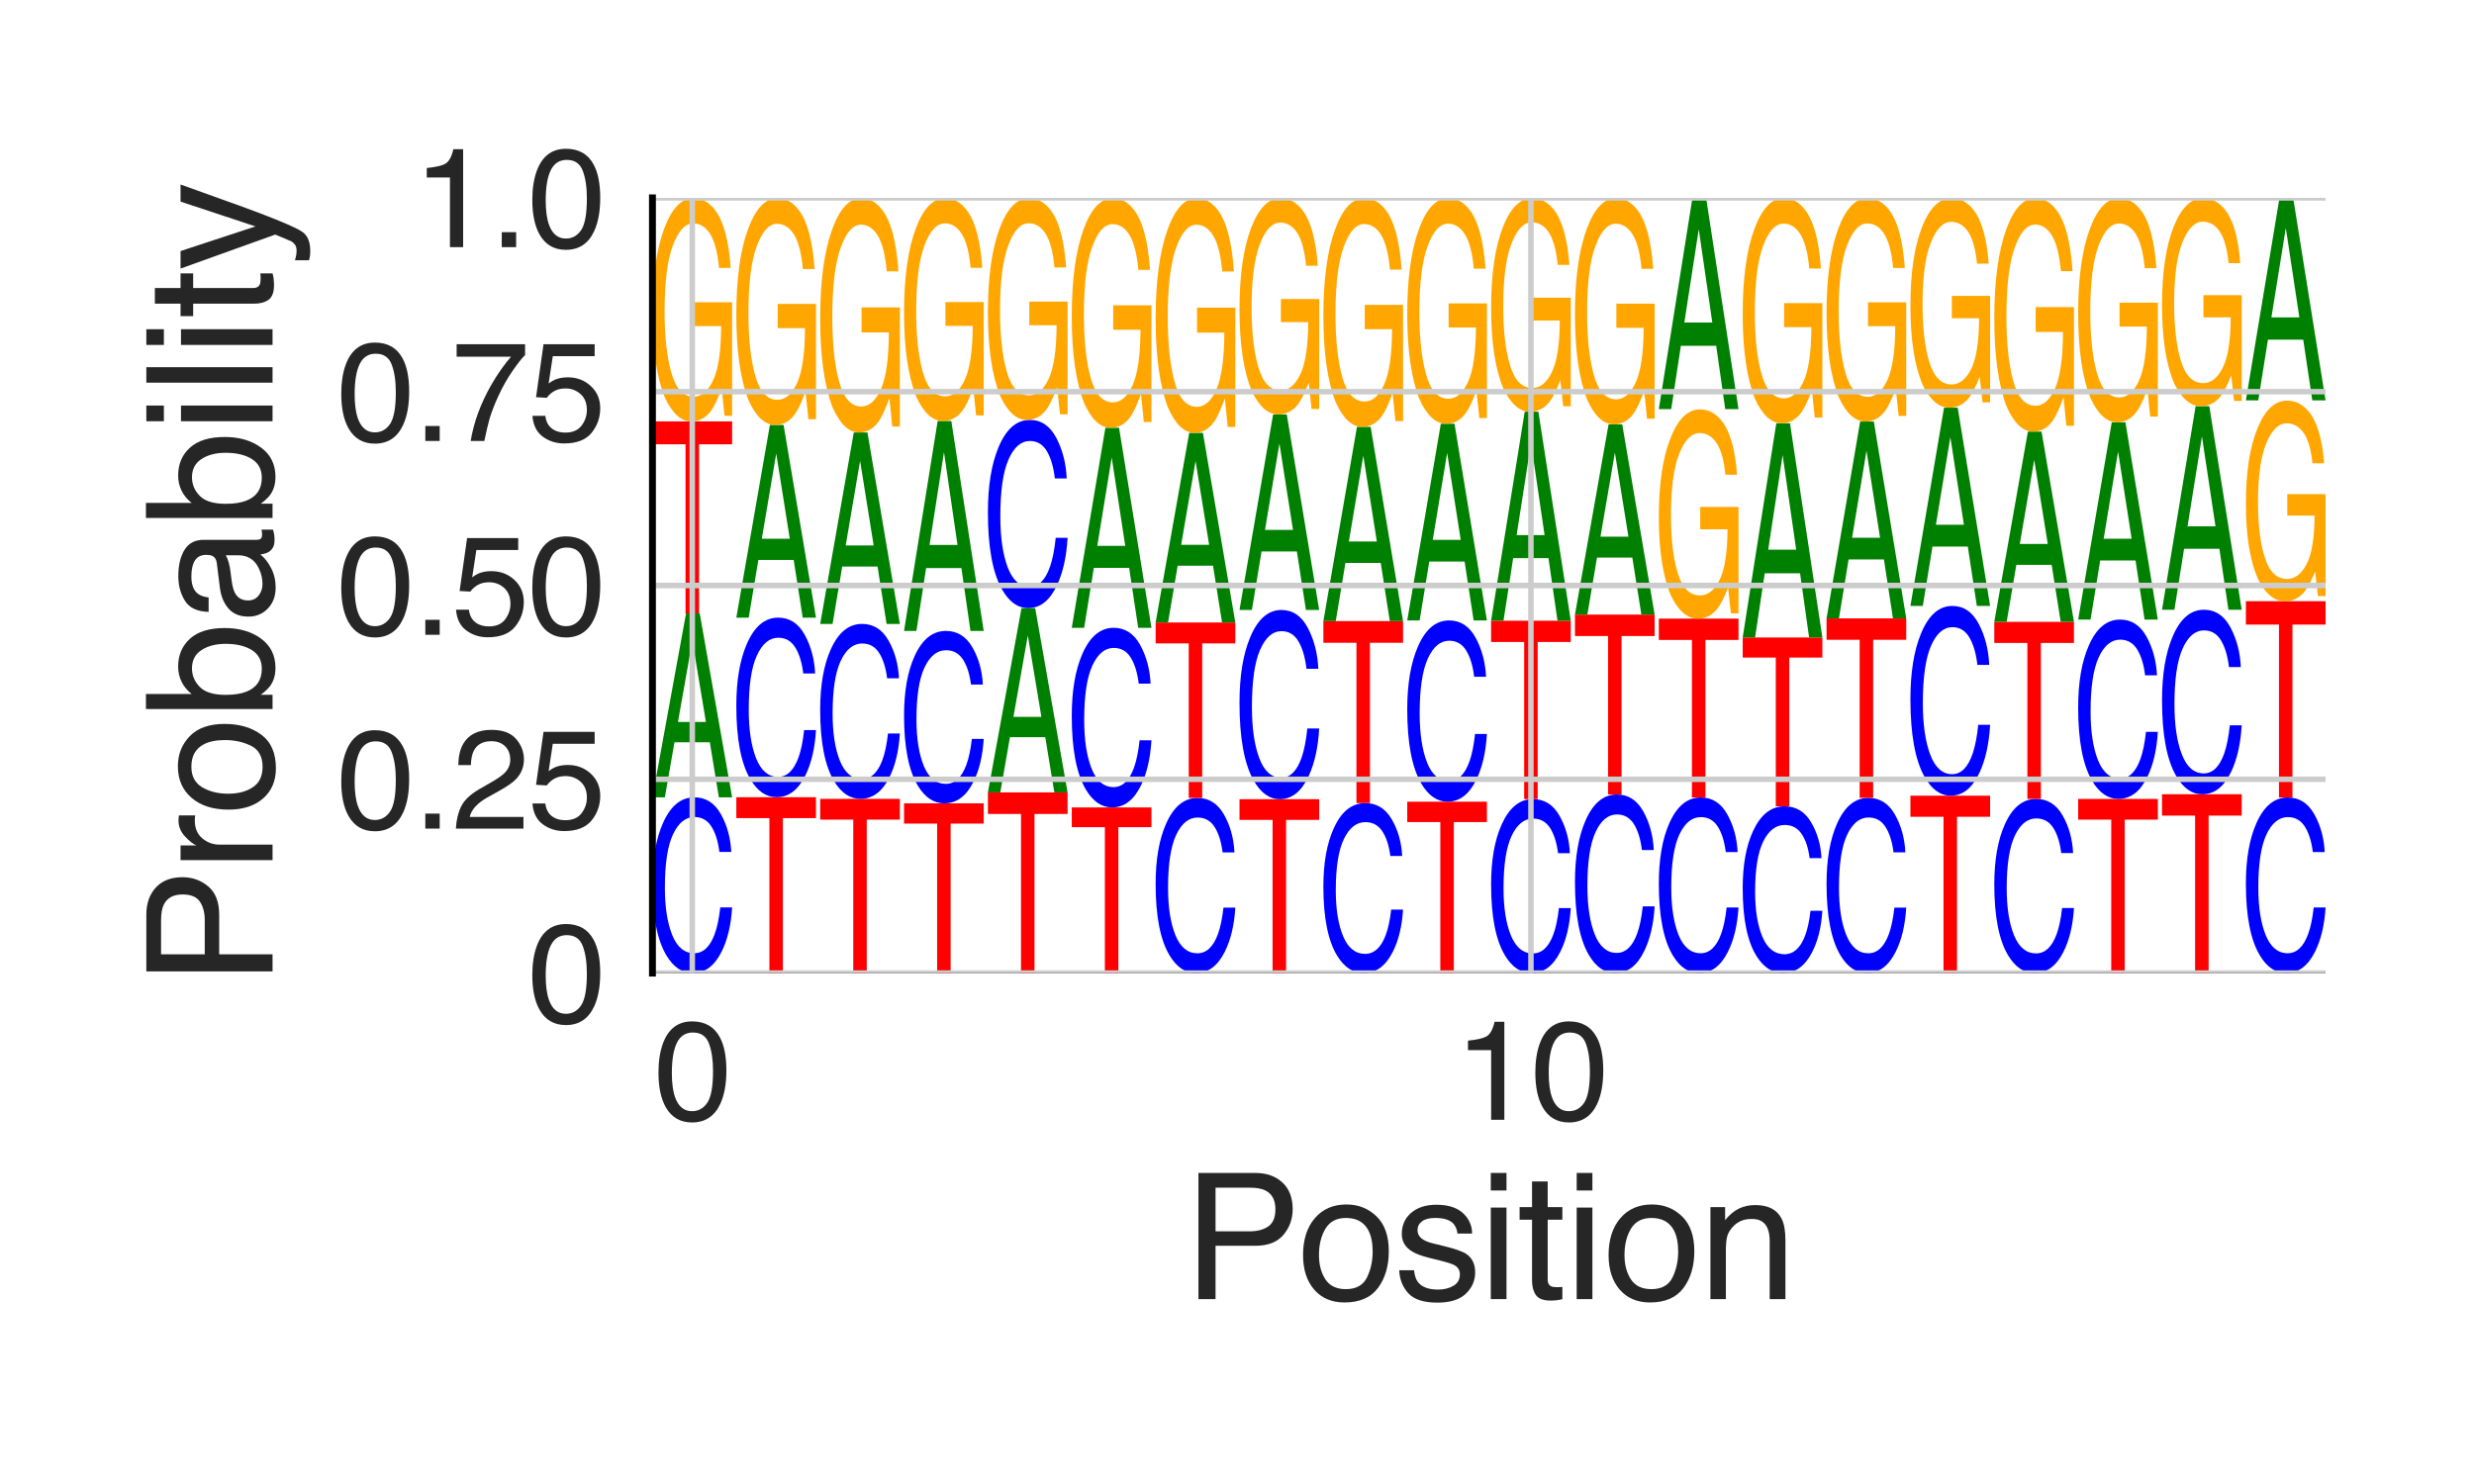 <?xml version="1.0" encoding="utf-8" standalone="no"?>
<!DOCTYPE svg PUBLIC "-//W3C//DTD SVG 1.1//EN"
  "http://www.w3.org/Graphics/SVG/1.1/DTD/svg11.dtd">
<svg height="216pt" version="1.1" viewBox="0 0 360 216" width="360pt" xmlns="http://www.w3.org/2000/svg" xmlns:xlink="http://www.w3.org/1999/xlink">
 <defs>
  <style type="text/css">*{stroke-linecap:butt;stroke-linejoin:round;}</style>
 </defs>
 <g id="figure_1">
  <g id="patch_1">
   <path d="M 0 216 
L 360 216 
L 360 0 
L 0 0 
z
" style="fill:#ffffff;"/>
  </g>
  <g id="axes_1">
   <g id="patch_2">
    <path d="M 94.94 141.64 
L 338.4 141.64 
L 338.4 28.8 
L 94.94 28.8 
z
" style="fill:#ffffff;"/>
   </g>
   <g id="line2d_1">
    <path clip-path="url(#pf66a235958)" d="M 94.94 141.64 
L 338.4 141.64 
" style="fill:none;stroke:#000000;stroke-linecap:round;stroke-width:0.5;"/>
   </g>
   <g id="patch_3">
    <path clip-path="url(#pf66a235958)" d="M 101.036 116.053 
Q 103.518 116.053 104.888 118.487 
Q 106.257 120.916 106.408 124.007 
L 104.683 124.007 
Q 104.389 121.662 103.513 120.292 
Q 102.636 118.916 101.053 118.916 
Q 99.122 118.916 97.935 121.44 
Q 96.748 123.959 96.748 129.167 
Q 96.748 133.437 97.818 136.094 
Q 98.892 138.745 101.019 138.745 
Q 102.974 138.745 103.999 135.951 
Q 104.54 134.48 104.808 132.077 
L 106.533 132.077 
Q 106.303 135.914 105.004 138.512 
Q 103.447 141.64 100.805 141.64 
Q 98.527 141.64 96.979 139.073 
Q 94.94 135.686 94.94 128.606 
Q 94.94 123.234 96.472 119.794 
Q 98.126 116.053 101.036 116.053 
z
M 100.68 116.053 
L 100.68 116.053 
z
" style="fill:#0000ff;"/>
   </g>
   <g id="patch_4">
    <path clip-path="url(#pf66a235958)" d="M 102.722 105.083 
L 100.749 93.257 
L 98.653 105.083 
L 102.722 105.083 
z
M 99.83 89.28 
L 101.819 89.28 
L 106.533 116.053 
L 104.603 116.053 
L 103.288 108.034 
L 98.149 108.034 
L 96.743 116.053 
L 94.94 116.053 
L 99.83 89.28 
z
M 100.741 89.28 
L 100.741 89.28 
z
" style="fill:#008000;"/>
   </g>
   <g id="patch_5">
    <path clip-path="url(#pf66a235958)" d="M 106.533 61.337 
L 106.533 64.667 
L 101.719 64.667 
L 101.719 89.28 
L 99.755 89.28 
L 99.755 64.667 
L 94.94 64.667 
L 94.94 61.337 
L 106.533 61.337 
z
" style="fill:#ff0000;"/>
   </g>
   <g id="patch_6">
    <path clip-path="url(#pf66a235958)" d="M 100.919 28.847 
Q 102.708 28.847 104.012 30.528 
Q 105.903 32.943 106.326 38.996 
L 104.626 38.996 
Q 104.314 35.613 103.338 34.066 
Q 102.362 32.519 100.875 32.519 
Q 99.114 32.519 97.909 35.741 
Q 96.704 38.955 96.704 45.324 
Q 96.704 50.826 97.696 54.282 
Q 98.691 57.739 100.936 57.739 
Q 102.655 57.739 103.783 55.318 
Q 104.911 52.89 104.936 47.463 
L 100.963 47.463 
L 100.963 43.999 
L 106.533 43.999 
L 106.533 60.517 
L 105.428 60.517 
L 105.013 56.542 
Q 104.142 58.876 103.468 59.784 
Q 102.334 61.337 100.59 61.337 
Q 98.337 61.337 96.712 57.786 
Q 94.94 53.327 94.94 45.553 
Q 94.94 37.799 96.668 33.219 
Q 98.31 28.847 100.919 28.847 
z
M 100.634 28.8 
L 100.634 28.8 
z
" style="fill:#ffa600;"/>
   </g>
   <g id="patch_7">
    <path clip-path="url(#pf66a235958)" d="M 118.737 116.032 
L 118.737 119.083 
L 113.922 119.083 
L 113.922 141.64 
L 111.958 141.64 
L 111.958 119.083 
L 107.144 119.083 
L 107.144 116.032 
L 118.737 116.032 
z
" style="fill:#ff0000;"/>
   </g>
   <g id="patch_8">
    <path clip-path="url(#pf66a235958)" d="M 113.239 89.9 
Q 115.722 89.9 117.091 92.387 
Q 118.461 94.867 118.612 98.024 
L 116.886 98.024 
Q 116.593 95.629 115.716 94.23 
Q 114.839 92.824 113.256 92.824 
Q 111.326 92.824 110.139 95.402 
Q 108.951 97.975 108.951 103.293 
Q 108.951 107.655 110.022 110.368 
Q 111.095 113.076 113.222 113.076 
Q 115.178 113.076 116.203 110.222 
Q 116.744 108.72 117.012 106.266 
L 118.737 106.266 
Q 118.506 110.184 117.208 112.838 
Q 115.651 116.032 113.009 116.032 
Q 110.731 116.032 109.182 113.411 
Q 107.144 109.952 107.144 102.72 
Q 107.144 97.235 108.675 93.722 
Q 110.329 89.9 113.239 89.9 
z
M 112.883 89.9 
L 112.883 89.9 
z
" style="fill:#0000ff;"/>
   </g>
   <g id="patch_9">
    <path clip-path="url(#pf66a235958)" d="M 114.925 78.408 
L 112.953 66.018 
L 110.856 78.408 
L 114.925 78.408 
z
M 112.033 61.851 
L 114.023 61.851 
L 118.737 89.9 
L 116.807 89.9 
L 115.491 81.5 
L 110.352 81.5 
L 108.946 89.9 
L 107.144 89.9 
L 112.033 61.851 
z
M 112.944 61.851 
L 112.944 61.851 
z
" style="fill:#008000;"/>
   </g>
   <g id="patch_10">
    <path clip-path="url(#pf66a235958)" d="M 113.123 28.848 
Q 114.911 28.848 116.216 30.556 
Q 118.107 33.008 118.53 39.157 
L 116.829 39.157 
Q 116.517 35.72 115.541 34.149 
Q 114.566 32.578 113.078 32.578 
Q 111.318 32.578 110.112 35.85 
Q 108.907 39.116 108.907 45.585 
Q 108.907 51.173 109.899 54.685 
Q 110.895 58.196 113.139 58.196 
Q 114.859 58.196 115.986 55.737 
Q 117.114 53.271 117.139 47.758 
L 113.167 47.758 
L 113.167 44.239 
L 118.737 44.239 
L 118.737 61.018 
L 117.631 61.018 
L 117.216 56.98 
Q 116.346 59.351 115.671 60.273 
Q 114.538 61.851 112.794 61.851 
Q 110.541 61.851 108.915 58.244 
Q 107.144 53.715 107.144 45.817 
Q 107.144 37.941 108.871 33.288 
Q 110.513 28.848 113.123 28.848 
z
M 112.838 28.8 
L 112.838 28.8 
z
" style="fill:#ffa600;"/>
   </g>
   <g id="patch_11">
    <path clip-path="url(#pf66a235958)" d="M 130.94 116.275 
L 130.94 119.297 
L 126.126 119.297 
L 126.126 141.64 
L 124.162 141.64 
L 124.162 119.297 
L 119.347 119.297 
L 119.347 116.275 
L 130.94 116.275 
z
" style="fill:#ff0000;"/>
   </g>
   <g id="patch_12">
    <path clip-path="url(#pf66a235958)" d="M 125.443 90.813 
Q 127.925 90.813 129.295 93.235 
Q 130.664 95.653 130.815 98.728 
L 129.09 98.728 
Q 128.796 96.395 127.92 95.031 
Q 127.043 93.662 125.46 93.662 
Q 123.529 93.662 122.342 96.174 
Q 121.155 98.681 121.155 103.862 
Q 121.155 108.112 122.225 110.756 
Q 123.299 113.394 125.426 113.394 
Q 127.381 113.394 128.406 110.614 
Q 128.947 109.15 129.215 106.759 
L 130.94 106.759 
Q 130.71 110.577 129.411 113.162 
Q 127.854 116.275 125.212 116.275 
Q 122.934 116.275 121.386 113.721 
Q 119.347 110.35 119.347 103.304 
Q 119.347 97.959 120.879 94.536 
Q 122.533 90.813 125.443 90.813 
z
M 125.087 90.813 
L 125.087 90.813 
z
" style="fill:#0000ff;"/>
   </g>
   <g id="patch_13">
    <path clip-path="url(#pf66a235958)" d="M 127.129 79.394 
L 125.156 67.083 
L 123.06 79.394 
L 127.129 79.394 
z
M 124.237 62.943 
L 126.226 62.943 
L 130.94 90.813 
L 129.01 90.813 
L 127.695 82.466 
L 122.556 82.466 
L 121.15 90.813 
L 119.347 90.813 
L 124.237 62.943 
z
M 125.148 62.943 
L 125.148 62.943 
z
" style="fill:#008000;"/>
   </g>
   <g id="patch_14">
    <path clip-path="url(#pf66a235958)" d="M 125.326 28.849 
Q 127.115 28.849 128.419 30.614 
Q 130.31 33.147 130.733 39.499 
L 129.033 39.499 
Q 128.721 35.949 127.745 34.326 
Q 126.769 32.703 125.282 32.703 
Q 123.521 32.703 122.316 36.083 
Q 121.111 39.456 121.111 46.14 
Q 121.111 51.912 122.103 55.54 
Q 123.098 59.167 125.343 59.167 
Q 127.062 59.167 128.19 56.627 
Q 129.318 54.079 129.343 48.384 
L 125.37 48.384 
L 125.37 44.749 
L 130.94 44.749 
L 130.94 62.082 
L 129.835 62.082 
L 129.42 57.911 
Q 128.549 60.36 127.875 61.313 
Q 126.741 62.943 124.997 62.943 
Q 122.744 62.943 121.119 59.217 
Q 119.347 54.538 119.347 46.38 
Q 119.347 38.243 121.075 33.437 
Q 122.717 28.849 125.326 28.849 
z
M 125.041 28.8 
L 125.041 28.8 
z
" style="fill:#ffa600;"/>
   </g>
   <g id="patch_15">
    <path clip-path="url(#pf66a235958)" d="M 143.144 116.931 
L 143.144 119.875 
L 138.329 119.875 
L 138.329 141.64 
L 136.365 141.64 
L 136.365 119.875 
L 131.551 119.875 
L 131.551 116.931 
L 143.144 116.931 
z
" style="fill:#ff0000;"/>
   </g>
   <g id="patch_16">
    <path clip-path="url(#pf66a235958)" d="M 137.646 91.834 
Q 140.129 91.834 141.498 94.222 
Q 142.868 96.604 143.019 99.636 
L 141.293 99.636 
Q 141 97.336 140.123 95.992 
Q 139.246 94.642 137.663 94.642 
Q 135.733 94.642 134.546 97.118 
Q 133.358 99.589 133.358 104.697 
Q 133.358 108.885 134.429 111.491 
Q 135.502 114.092 137.629 114.092 
Q 139.585 114.092 140.61 111.351 
Q 141.151 109.908 141.419 107.551 
L 143.144 107.551 
Q 142.913 111.315 141.615 113.863 
Q 140.058 116.931 137.416 116.931 
Q 135.138 116.931 133.589 114.414 
Q 131.551 111.091 131.551 104.146 
Q 131.551 98.878 133.082 95.504 
Q 134.736 91.834 137.646 91.834 
z
M 137.29 91.834 
L 137.29 91.834 
z
" style="fill:#0000ff;"/>
   </g>
   <g id="patch_17">
    <path clip-path="url(#pf66a235958)" d="M 139.332 79.315 
L 137.36 65.817 
L 135.263 79.315 
L 139.332 79.315 
z
M 136.44 61.278 
L 138.43 61.278 
L 143.144 91.834 
L 141.214 91.834 
L 139.898 82.682 
L 134.759 82.682 
L 133.353 91.834 
L 131.551 91.834 
L 136.44 61.278 
z
M 137.351 61.278 
L 137.351 61.278 
z
" style="fill:#008000;"/>
   </g>
   <g id="patch_18">
    <path clip-path="url(#pf66a235958)" d="M 137.53 28.847 
Q 139.318 28.847 140.623 30.525 
Q 142.514 32.935 142.937 38.977 
L 141.237 38.977 
Q 140.924 35.6 139.948 34.056 
Q 138.973 32.512 137.485 32.512 
Q 135.725 32.512 134.519 35.728 
Q 133.314 38.937 133.314 45.294 
Q 133.314 50.785 134.306 54.236 
Q 135.302 57.686 137.546 57.686 
Q 139.266 57.686 140.393 55.27 
Q 141.521 52.846 141.546 47.429 
L 137.574 47.429 
L 137.574 43.972 
L 143.144 43.972 
L 143.144 60.459 
L 142.038 60.459 
L 141.624 56.491 
Q 140.753 58.821 140.078 59.727 
Q 138.945 61.278 137.201 61.278 
Q 134.948 61.278 133.322 57.733 
Q 131.551 53.283 131.551 45.522 
Q 131.551 37.782 133.278 33.21 
Q 134.92 28.847 137.53 28.847 
z
M 137.245 28.8 
L 137.245 28.8 
z
" style="fill:#ffa600;"/>
   </g>
   <g id="patch_19">
    <path clip-path="url(#pf66a235958)" d="M 155.347 115.338 
L 155.347 118.472 
L 150.533 118.472 
L 150.533 141.64 
L 148.569 141.64 
L 148.569 118.472 
L 143.754 118.472 
L 143.754 115.338 
L 155.347 115.338 
z
" style="fill:#ff0000;"/>
   </g>
   <g id="patch_20">
    <path clip-path="url(#pf66a235958)" d="M 151.536 104.346 
L 149.563 92.495 
L 147.467 104.346 
L 151.536 104.346 
z
M 148.644 88.51 
L 150.633 88.51 
L 155.347 115.338 
L 153.418 115.338 
L 152.102 107.303 
L 146.963 107.303 
L 145.557 115.338 
L 143.754 115.338 
L 148.644 88.51 
z
M 149.555 88.51 
L 149.555 88.51 
z
" style="fill:#008000;"/>
   </g>
   <g id="patch_21">
    <path clip-path="url(#pf66a235958)" d="M 149.85 61.122 
Q 152.332 61.122 153.702 63.727 
Q 155.071 66.327 155.222 69.636 
L 153.497 69.636 
Q 153.204 67.126 152.327 65.659 
Q 151.45 64.186 149.867 64.186 
Q 147.936 64.186 146.749 66.888 
Q 145.562 69.585 145.562 75.159 
Q 145.562 79.73 146.632 82.573 
Q 147.706 85.411 149.833 85.411 
Q 151.789 85.411 152.813 82.421 
Q 153.354 80.846 153.622 78.274 
L 155.347 78.274 
Q 155.117 82.381 153.818 85.162 
Q 152.261 88.51 149.619 88.51 
Q 147.341 88.51 145.793 85.763 
Q 143.754 82.137 143.754 74.558 
Q 143.754 68.809 145.286 65.127 
Q 146.94 61.122 149.85 61.122 
z
M 149.494 61.122 
L 149.494 61.122 
z
" style="fill:#0000ff;"/>
   </g>
   <g id="patch_22">
    <path clip-path="url(#pf66a235958)" d="M 149.733 28.847 
Q 151.522 28.847 152.826 30.517 
Q 154.717 32.915 155.14 38.928 
L 153.44 38.928 
Q 153.128 35.568 152.152 34.031 
Q 151.176 32.494 149.689 32.494 
Q 147.928 32.494 146.723 35.695 
Q 145.518 38.888 145.518 45.215 
Q 145.518 50.68 146.51 54.114 
Q 147.505 57.547 149.75 57.547 
Q 151.469 57.547 152.597 55.142 
Q 153.725 52.731 153.75 47.339 
L 149.777 47.339 
L 149.777 43.899 
L 155.347 43.899 
L 155.347 60.307 
L 154.242 60.307 
L 153.827 56.358 
Q 152.956 58.676 152.282 59.578 
Q 151.148 61.122 149.404 61.122 
Q 147.151 61.122 145.526 57.594 
Q 143.754 53.165 143.754 45.442 
Q 143.754 37.739 145.482 33.189 
Q 147.124 28.847 149.733 28.847 
z
M 149.448 28.8 
L 149.448 28.8 
z
" style="fill:#ffa600;"/>
   </g>
   <g id="patch_23">
    <path clip-path="url(#pf66a235958)" d="M 167.551 117.524 
L 167.551 120.397 
L 162.736 120.397 
L 162.736 141.64 
L 160.772 141.64 
L 160.772 120.397 
L 155.958 120.397 
L 155.958 117.524 
L 167.551 117.524 
z
" style="fill:#ff0000;"/>
   </g>
   <g id="patch_24">
    <path clip-path="url(#pf66a235958)" d="M 162.053 91.378 
Q 164.536 91.378 165.905 93.866 
Q 167.275 96.348 167.426 99.506 
L 165.7 99.506 
Q 165.407 97.11 164.53 95.71 
Q 163.653 94.304 162.07 94.304 
Q 160.14 94.304 158.953 96.883 
Q 157.765 99.457 157.765 104.778 
Q 157.765 109.142 158.836 111.857 
Q 159.909 114.566 162.036 114.566 
Q 163.992 114.566 165.017 111.711 
Q 165.558 110.207 165.826 107.752 
L 167.551 107.752 
Q 167.32 111.673 166.022 114.328 
Q 164.465 117.524 161.823 117.524 
Q 159.545 117.524 157.996 114.901 
Q 155.958 111.44 155.958 104.205 
Q 155.958 98.716 157.489 95.201 
Q 159.143 91.378 162.053 91.378 
z
M 161.697 91.378 
L 161.697 91.378 
z
" style="fill:#0000ff;"/>
   </g>
   <g id="patch_25">
    <path clip-path="url(#pf66a235958)" d="M 163.739 79.452 
L 161.767 66.593 
L 159.67 79.452 
L 163.739 79.452 
z
M 160.847 62.269 
L 162.837 62.269 
L 167.551 91.378 
L 165.621 91.378 
L 164.305 82.66 
L 159.166 82.66 
L 157.76 91.378 
L 155.958 91.378 
L 160.847 62.269 
z
M 161.758 62.269 
L 161.758 62.269 
z
" style="fill:#008000;"/>
   </g>
   <g id="patch_26">
    <path clip-path="url(#pf66a235958)" d="M 161.937 28.848 
Q 163.725 28.848 165.03 30.578 
Q 166.921 33.061 167.344 39.288 
L 165.644 39.288 
Q 165.331 35.808 164.355 34.217 
Q 163.38 32.626 161.892 32.626 
Q 160.132 32.626 158.926 35.939 
Q 157.721 39.246 157.721 45.797 
Q 157.721 51.456 158.714 55.012 
Q 159.709 58.568 161.953 58.568 
Q 163.673 58.568 164.8 56.077 
Q 165.928 53.58 165.953 47.997 
L 161.981 47.997 
L 161.981 44.435 
L 167.551 44.435 
L 167.551 61.425 
L 166.445 61.425 
L 166.031 57.337 
Q 165.16 59.737 164.485 60.671 
Q 163.352 62.269 161.608 62.269 
Q 159.355 62.269 157.729 58.616 
Q 155.958 54.03 155.958 46.033 
Q 155.958 38.056 157.685 33.345 
Q 159.327 28.848 161.937 28.848 
z
M 161.652 28.8 
L 161.652 28.8 
z
" style="fill:#ffa600;"/>
   </g>
   <g id="patch_27">
    <path clip-path="url(#pf66a235958)" d="M 174.257 116.141 
Q 176.739 116.141 178.109 118.567 
Q 179.478 120.988 179.629 124.068 
L 177.904 124.068 
Q 177.611 121.732 176.734 120.366 
Q 175.857 118.994 174.274 118.994 
Q 172.343 118.994 171.156 121.51 
Q 169.969 124.02 169.969 129.21 
Q 169.969 133.466 171.039 136.113 
Q 172.113 138.755 174.24 138.755 
Q 176.196 138.755 177.22 135.971 
Q 177.761 134.505 178.029 132.11 
L 179.754 132.11 
Q 179.524 135.934 178.226 138.523 
Q 176.668 141.64 174.026 141.64 
Q 171.748 141.64 170.2 139.082 
Q 168.161 135.707 168.161 128.651 
Q 168.161 123.298 169.693 119.87 
Q 171.347 116.141 174.257 116.141 
z
M 173.901 116.141 
L 173.901 116.141 
z
" style="fill:#0000ff;"/>
   </g>
   <g id="patch_28">
    <path clip-path="url(#pf66a235958)" d="M 179.754 90.604 
L 179.754 93.647 
L 174.94 93.647 
L 174.94 116.141 
L 172.976 116.141 
L 172.976 93.647 
L 168.161 93.647 
L 168.161 90.604 
L 179.754 90.604 
z
" style="fill:#ff0000;"/>
   </g>
   <g id="patch_29">
    <path clip-path="url(#pf66a235958)" d="M 175.943 79.294 
L 173.97 67.1 
L 171.874 79.294 
L 175.943 79.294 
z
M 173.051 63 
L 175.04 63 
L 179.754 90.604 
L 177.825 90.604 
L 176.509 82.337 
L 171.37 82.337 
L 169.964 90.604 
L 168.161 90.604 
L 173.051 63 
z
M 173.962 63 
L 173.962 63 
z
" style="fill:#008000;"/>
   </g>
   <g id="patch_30">
    <path clip-path="url(#pf66a235958)" d="M 174.14 28.849 
Q 175.929 28.849 177.233 30.617 
Q 179.124 33.154 179.547 39.517 
L 177.847 39.517 
Q 177.535 35.961 176.559 34.335 
Q 175.583 32.709 174.096 32.709 
Q 172.335 32.709 171.13 36.095 
Q 169.925 39.474 169.925 46.168 
Q 169.925 51.951 170.917 55.584 
Q 171.912 59.218 174.157 59.218 
Q 175.876 59.218 177.004 56.673 
Q 178.132 54.121 178.157 48.416 
L 174.184 48.416 
L 174.184 44.776 
L 179.754 44.776 
L 179.754 62.137 
L 178.649 62.137 
L 178.234 57.96 
Q 177.363 60.412 176.689 61.367 
Q 175.555 63 173.811 63 
Q 171.558 63 169.933 59.267 
Q 168.161 54.581 168.161 46.409 
Q 168.161 38.258 169.889 33.444 
Q 171.531 28.849 174.14 28.849 
z
M 173.855 28.8 
L 173.855 28.8 
z
" style="fill:#ffa600;"/>
   </g>
   <g id="patch_31">
    <path clip-path="url(#pf66a235958)" d="M 191.958 116.321 
L 191.958 119.338 
L 187.143 119.338 
L 187.143 141.64 
L 185.179 141.64 
L 185.179 119.338 
L 180.365 119.338 
L 180.365 116.321 
L 191.958 116.321 
z
" style="fill:#ff0000;"/>
   </g>
   <g id="patch_32">
    <path clip-path="url(#pf66a235958)" d="M 186.46 88.784 
Q 188.943 88.784 190.312 91.404 
Q 191.682 94.018 191.833 97.345 
L 190.107 97.345 
Q 189.814 94.822 188.937 93.346 
Q 188.06 91.866 186.477 91.866 
Q 184.547 91.866 183.36 94.582 
Q 182.172 97.293 182.172 102.898 
Q 182.172 107.494 183.243 110.353 
Q 184.316 113.206 186.443 113.206 
Q 188.399 113.206 189.424 110.199 
Q 189.965 108.616 190.233 106.03 
L 191.958 106.03 
Q 191.727 110.159 190.429 112.955 
Q 188.872 116.321 186.23 116.321 
Q 183.952 116.321 182.403 113.559 
Q 180.365 109.914 180.365 102.294 
Q 180.365 96.513 181.896 92.811 
Q 183.55 88.784 186.46 88.784 
z
M 186.104 88.784 
L 186.104 88.784 
z
" style="fill:#0000ff;"/>
   </g>
   <g id="patch_33">
    <path clip-path="url(#pf66a235958)" d="M 188.146 77.125 
L 186.174 64.554 
L 184.077 77.125 
L 188.146 77.125 
z
M 185.254 60.326 
L 187.244 60.326 
L 191.958 88.784 
L 190.028 88.784 
L 188.712 80.261 
L 183.573 80.261 
L 182.167 88.784 
L 180.365 88.784 
L 185.254 60.326 
z
M 186.165 60.326 
L 186.165 60.326 
z
" style="fill:#008000;"/>
   </g>
   <g id="patch_34">
    <path clip-path="url(#pf66a235958)" d="M 186.344 28.846 
Q 188.132 28.846 189.437 30.475 
Q 191.328 32.814 191.751 38.679 
L 190.051 38.679 
Q 189.738 35.401 188.762 33.902 
Q 187.787 32.404 186.299 32.404 
Q 184.539 32.404 183.333 35.525 
Q 182.128 38.64 182.128 44.811 
Q 182.128 50.141 183.121 53.491 
Q 184.116 56.84 186.36 56.84 
Q 188.08 56.84 189.207 54.494 
Q 190.335 52.142 190.36 46.883 
L 186.388 46.883 
L 186.388 43.527 
L 191.958 43.527 
L 191.958 59.531 
L 190.852 59.531 
L 190.438 55.68 
Q 189.567 57.941 188.892 58.821 
Q 187.759 60.326 186.015 60.326 
Q 183.762 60.326 182.136 56.886 
Q 180.365 52.565 180.365 45.032 
Q 180.365 37.519 182.092 33.081 
Q 183.734 28.846 186.344 28.846 
z
M 186.059 28.8 
L 186.059 28.8 
z
" style="fill:#ffa600;"/>
   </g>
   <g id="patch_35">
    <path clip-path="url(#pf66a235958)" d="M 198.664 116.893 
Q 201.146 116.893 202.516 119.247 
Q 203.885 121.597 204.036 124.586 
L 202.311 124.586 
Q 202.018 122.318 201.141 120.993 
Q 200.264 119.662 198.681 119.662 
Q 196.75 119.662 195.563 122.103 
Q 194.376 124.54 194.376 129.576 
Q 194.376 133.707 195.446 136.276 
Q 196.52 138.84 198.647 138.84 
Q 200.603 138.84 201.627 136.138 
Q 202.168 134.715 202.436 132.391 
L 204.161 132.391 
Q 203.931 136.102 202.633 138.615 
Q 201.075 141.64 198.433 141.64 
Q 196.155 141.64 194.607 139.158 
Q 192.568 135.882 192.568 129.034 
Q 192.568 123.839 194.1 120.512 
Q 195.754 116.893 198.664 116.893 
z
M 198.308 116.893 
L 198.308 116.893 
z
" style="fill:#0000ff;"/>
   </g>
   <g id="patch_36">
    <path clip-path="url(#pf66a235958)" d="M 204.161 90.4 
L 204.161 93.556 
L 199.347 93.556 
L 199.347 116.893 
L 197.383 116.893 
L 197.383 93.556 
L 192.568 93.556 
L 192.568 90.4 
L 204.161 90.4 
z
" style="fill:#ff0000;"/>
   </g>
   <g id="patch_37">
    <path clip-path="url(#pf66a235958)" d="M 200.35 78.816 
L 198.377 66.327 
L 196.281 78.816 
L 200.35 78.816 
z
M 197.458 62.127 
L 199.447 62.127 
L 204.161 90.4 
L 202.232 90.4 
L 200.916 81.932 
L 195.777 81.932 
L 194.371 90.4 
L 192.568 90.4 
L 197.458 62.127 
z
M 198.369 62.127 
L 198.369 62.127 
z
" style="fill:#008000;"/>
   </g>
   <g id="patch_38">
    <path clip-path="url(#pf66a235958)" d="M 198.547 28.848 
Q 200.336 28.848 201.64 30.57 
Q 203.531 33.043 203.954 39.243 
L 202.254 39.243 
Q 201.942 35.778 200.966 34.194 
Q 199.99 32.609 198.503 32.609 
Q 196.742 32.609 195.537 35.909 
Q 194.332 39.202 194.332 45.725 
Q 194.332 51.36 195.324 54.901 
Q 196.319 58.442 198.564 58.442 
Q 200.283 58.442 201.411 55.962 
Q 202.539 53.475 202.564 47.916 
L 198.591 47.916 
L 198.591 44.368 
L 204.161 44.368 
L 204.161 61.287 
L 203.056 61.287 
L 202.641 57.215 
Q 201.77 59.606 201.096 60.536 
Q 199.962 62.127 198.218 62.127 
Q 195.965 62.127 194.34 58.49 
Q 192.568 53.923 192.568 45.959 
Q 192.568 38.017 194.296 33.326 
Q 195.938 28.848 198.547 28.848 
z
M 198.262 28.8 
L 198.262 28.8 
z
" style="fill:#ffa600;"/>
   </g>
   <g id="patch_39">
    <path clip-path="url(#pf66a235958)" d="M 216.365 116.684 
L 216.365 119.658 
L 211.55 119.658 
L 211.55 141.64 
L 209.586 141.64 
L 209.586 119.658 
L 204.772 119.658 
L 204.772 116.684 
L 216.365 116.684 
z
" style="fill:#ff0000;"/>
   </g>
   <g id="patch_40">
    <path clip-path="url(#pf66a235958)" d="M 210.867 90.306 
Q 213.35 90.306 214.719 92.816 
Q 216.089 95.32 216.24 98.506 
L 214.514 98.506 
Q 214.221 96.089 213.344 94.676 
Q 212.467 93.258 210.884 93.258 
Q 208.954 93.258 207.767 95.86 
Q 206.579 98.457 206.579 103.825 
Q 206.579 108.228 207.65 110.967 
Q 208.723 113.7 210.85 113.7 
Q 212.806 113.7 213.831 110.82 
Q 214.372 109.303 214.64 106.826 
L 216.365 106.826 
Q 216.134 110.781 214.836 113.46 
Q 213.279 116.684 210.637 116.684 
Q 208.359 116.684 206.81 114.038 
Q 204.772 110.547 204.772 103.247 
Q 204.772 97.709 206.303 94.163 
Q 207.957 90.306 210.867 90.306 
z
M 210.511 90.306 
L 210.511 90.306 
z
" style="fill:#0000ff;"/>
   </g>
   <g id="patch_41">
    <path clip-path="url(#pf66a235958)" d="M 212.553 78.578 
L 210.581 65.933 
L 208.484 78.578 
L 212.553 78.578 
z
M 209.661 61.681 
L 211.651 61.681 
L 216.365 90.306 
L 214.435 90.306 
L 213.119 81.733 
L 207.98 81.733 
L 206.574 90.306 
L 204.772 90.306 
L 209.661 61.681 
z
M 210.572 61.681 
L 210.572 61.681 
z
" style="fill:#008000;"/>
   </g>
   <g id="patch_42">
    <path clip-path="url(#pf66a235958)" d="M 210.751 28.848 
Q 212.539 28.848 213.844 30.547 
Q 215.735 32.987 216.158 39.103 
L 214.458 39.103 
Q 214.145 35.685 213.169 34.122 
Q 212.194 32.558 210.706 32.558 
Q 208.946 32.558 207.74 35.814 
Q 206.535 39.062 206.535 45.499 
Q 206.535 51.058 207.528 54.551 
Q 208.523 58.045 210.767 58.045 
Q 212.487 58.045 213.614 55.598 
Q 214.742 53.144 214.767 47.66 
L 210.795 47.66 
L 210.795 44.16 
L 216.365 44.16 
L 216.365 60.851 
L 215.259 60.851 
L 214.845 56.835 
Q 213.974 59.193 213.299 60.111 
Q 212.166 61.681 210.422 61.681 
Q 208.169 61.681 206.543 58.092 
Q 204.772 53.586 204.772 45.73 
Q 204.772 37.893 206.499 33.265 
Q 208.141 28.848 210.751 28.848 
z
M 210.466 28.8 
L 210.466 28.8 
z
" style="fill:#ffa600;"/>
   </g>
   <g id="patch_43">
    <path clip-path="url(#pf66a235958)" d="M 223.071 116.312 
Q 225.553 116.312 226.923 118.722 
Q 228.292 121.126 228.443 124.186 
L 226.718 124.186 
Q 226.425 121.865 225.548 120.508 
Q 224.671 119.146 223.088 119.146 
Q 221.157 119.146 219.97 121.645 
Q 218.783 124.139 218.783 129.293 
Q 218.783 133.52 219.853 136.15 
Q 220.927 138.775 223.054 138.775 
Q 225.01 138.775 226.035 136.009 
Q 226.575 134.552 226.843 132.174 
L 228.568 132.174 
Q 228.338 135.972 227.04 138.544 
Q 225.482 141.64 222.84 141.64 
Q 220.562 141.64 219.014 139.099 
Q 216.975 135.747 216.975 128.738 
Q 216.975 123.421 218.507 120.016 
Q 220.161 116.312 223.071 116.312 
z
M 222.715 116.312 
L 222.715 116.312 
z
" style="fill:#0000ff;"/>
   </g>
   <g id="patch_44">
    <path clip-path="url(#pf66a235958)" d="M 228.568 90.347 
L 228.568 93.441 
L 223.754 93.441 
L 223.754 116.312 
L 221.79 116.312 
L 221.79 93.441 
L 216.975 93.441 
L 216.975 90.347 
L 228.568 90.347 
z
" style="fill:#ff0000;"/>
   </g>
   <g id="patch_45">
    <path clip-path="url(#pf66a235958)" d="M 224.757 77.882 
L 222.784 64.443 
L 220.688 77.882 
L 224.757 77.882 
z
M 221.865 59.923 
L 223.854 59.923 
L 228.568 90.347 
L 226.639 90.347 
L 225.323 81.235 
L 220.184 81.235 
L 218.778 90.347 
L 216.975 90.347 
L 221.865 59.923 
z
M 222.776 59.923 
L 222.776 59.923 
z
" style="fill:#008000;"/>
   </g>
   <g id="patch_46">
    <path clip-path="url(#pf66a235958)" d="M 222.954 28.845 
Q 224.743 28.845 226.047 30.453 
Q 227.938 32.763 228.361 38.553 
L 226.661 38.553 
Q 226.349 35.317 225.373 33.837 
Q 224.397 32.358 222.91 32.358 
Q 221.149 32.358 219.944 35.439 
Q 218.739 38.514 218.739 44.606 
Q 218.739 49.868 219.731 53.175 
Q 220.726 56.482 222.971 56.482 
Q 224.69 56.482 225.818 54.166 
Q 226.946 51.843 226.971 46.652 
L 222.998 46.652 
L 222.998 43.339 
L 228.568 43.339 
L 228.568 59.138 
L 227.463 59.138 
L 227.048 55.337 
Q 226.177 57.569 225.503 58.437 
Q 224.369 59.923 222.625 59.923 
Q 220.372 59.923 218.747 56.527 
Q 216.975 52.262 216.975 44.825 
Q 216.975 37.407 218.703 33.027 
Q 220.345 28.845 222.954 28.845 
z
M 222.669 28.8 
L 222.669 28.8 
z
" style="fill:#ffa600;"/>
   </g>
   <g id="patch_47">
    <path clip-path="url(#pf66a235958)" d="M 235.274 115.637 
Q 237.757 115.637 239.126 118.111 
Q 240.496 120.579 240.647 123.72 
L 238.921 123.72 
Q 238.628 121.338 237.751 119.945 
Q 236.874 118.546 235.291 118.546 
Q 233.361 118.546 232.174 121.112 
Q 230.986 123.672 230.986 128.964 
Q 230.986 133.304 232.057 136.004 
Q 233.13 138.698 235.257 138.698 
Q 237.213 138.698 238.238 135.859 
Q 238.779 134.363 239.047 131.922 
L 240.772 131.922 
Q 240.541 135.821 239.243 138.462 
Q 237.686 141.64 235.044 141.64 
Q 232.766 141.64 231.217 139.032 
Q 229.179 135.59 229.179 128.394 
Q 229.179 122.935 230.71 119.439 
Q 232.364 115.637 235.274 115.637 
z
M 234.918 115.637 
L 234.918 115.637 
z
" style="fill:#0000ff;"/>
   </g>
   <g id="patch_48">
    <path clip-path="url(#pf66a235958)" d="M 240.772 89.454 
L 240.772 92.574 
L 235.957 92.574 
L 235.957 115.637 
L 233.993 115.637 
L 233.993 92.574 
L 229.179 92.574 
L 229.179 89.454 
L 240.772 89.454 
z
" style="fill:#ff0000;"/>
   </g>
   <g id="patch_49">
    <path clip-path="url(#pf66a235958)" d="M 236.96 78.111 
L 234.988 65.881 
L 232.891 78.111 
L 236.96 78.111 
z
M 234.068 61.768 
L 236.058 61.768 
L 240.772 89.454 
L 238.842 89.454 
L 237.526 81.162 
L 232.387 81.162 
L 230.981 89.454 
L 229.179 89.454 
L 234.068 61.768 
z
M 234.98 61.768 
L 234.98 61.768 
z
" style="fill:#008000;"/>
   </g>
   <g id="patch_50">
    <path clip-path="url(#pf66a235958)" d="M 235.158 28.848 
Q 236.946 28.848 238.251 30.551 
Q 240.142 32.998 240.565 39.131 
L 238.865 39.131 
Q 238.552 35.703 237.576 34.136 
Q 236.601 32.568 235.113 32.568 
Q 233.353 32.568 232.147 35.832 
Q 230.942 39.09 230.942 45.543 
Q 230.942 51.117 231.935 54.62 
Q 232.93 58.122 235.174 58.122 
Q 236.894 58.122 238.021 55.669 
Q 239.149 53.209 239.174 47.71 
L 235.202 47.71 
L 235.202 44.2 
L 240.772 44.2 
L 240.772 60.936 
L 239.666 60.936 
L 239.252 56.909 
Q 238.381 59.274 237.706 60.194 
Q 236.573 61.768 234.829 61.768 
Q 232.576 61.768 230.95 58.17 
Q 229.179 53.652 229.179 45.775 
Q 229.179 37.918 230.906 33.277 
Q 232.548 28.848 235.158 28.848 
z
M 234.873 28.8 
L 234.873 28.8 
z
" style="fill:#ffa600;"/>
   </g>
   <g id="patch_51">
    <path clip-path="url(#pf66a235958)" d="M 247.478 116.072 
Q 249.96 116.072 251.33 118.505 
Q 252.699 120.932 252.85 124.02 
L 251.125 124.02 
Q 250.832 121.678 249.955 120.308 
Q 249.078 118.933 247.495 118.933 
Q 245.564 118.933 244.377 121.456 
Q 243.19 123.973 243.19 129.176 
Q 243.19 133.444 244.261 136.098 
Q 245.334 138.747 247.461 138.747 
Q 249.417 138.747 250.442 135.955 
Q 250.982 134.485 251.25 132.085 
L 252.975 132.085 
Q 252.745 135.918 251.447 138.515 
Q 249.889 141.64 247.247 141.64 
Q 244.969 141.64 243.421 139.075 
Q 241.382 135.691 241.382 128.616 
Q 241.382 123.248 242.914 119.811 
Q 244.568 116.072 247.478 116.072 
z
M 247.122 116.072 
L 247.122 116.072 
z
" style="fill:#0000ff;"/>
   </g>
   <g id="patch_52">
    <path clip-path="url(#pf66a235958)" d="M 252.975 90.041 
L 252.975 93.142 
L 248.161 93.142 
L 248.161 116.072 
L 246.197 116.072 
L 246.197 93.142 
L 241.382 93.142 
L 241.382 90.041 
L 252.975 90.041 
z
" style="fill:#ff0000;"/>
   </g>
   <g id="patch_53">
    <path clip-path="url(#pf66a235958)" d="M 247.361 59.589 
Q 249.15 59.589 250.454 61.165 
Q 252.345 63.428 252.768 69.101 
L 251.068 69.101 
Q 250.756 65.93 249.78 64.48 
Q 248.804 63.031 247.317 63.031 
Q 245.556 63.031 244.351 66.05 
Q 243.146 69.063 243.146 75.032 
Q 243.146 80.188 244.138 83.428 
Q 245.133 86.668 247.378 86.668 
Q 249.097 86.668 250.225 84.399 
Q 251.353 82.124 251.378 77.037 
L 247.405 77.037 
L 247.405 73.79 
L 252.975 73.79 
L 252.975 89.272 
L 251.87 89.272 
L 251.455 85.546 
Q 250.584 87.734 249.91 88.585 
Q 248.777 90.041 247.032 90.041 
Q 244.779 90.041 243.154 86.712 
Q 241.382 82.533 241.382 75.247 
Q 241.382 67.979 243.11 63.686 
Q 244.752 59.589 247.361 59.589 
z
M 247.076 59.545 
L 247.076 59.545 
z
" style="fill:#ffa600;"/>
   </g>
   <g id="patch_54">
    <path clip-path="url(#pf66a235958)" d="M 249.164 46.948 
L 247.192 33.367 
L 245.095 46.948 
L 249.164 46.948 
z
M 246.272 28.8 
L 248.261 28.8 
L 252.975 59.545 
L 251.046 59.545 
L 249.73 50.337 
L 244.591 50.337 
L 243.185 59.545 
L 241.382 59.545 
L 246.272 28.8 
z
M 247.183 28.8 
L 247.183 28.8 
z
" style="fill:#008000;"/>
   </g>
   <g id="patch_55">
    <path clip-path="url(#pf66a235958)" d="M 259.681 117.359 
Q 262.164 117.359 263.533 119.669 
Q 264.903 121.974 265.054 124.907 
L 263.328 124.907 
Q 263.035 122.682 262.158 121.381 
Q 261.281 120.076 259.698 120.076 
Q 257.768 120.076 256.581 122.471 
Q 255.394 124.862 255.394 129.803 
Q 255.394 133.856 256.464 136.377 
Q 257.537 138.893 259.664 138.893 
Q 261.62 138.893 262.645 136.241 
Q 263.186 134.845 263.454 132.565 
L 265.179 132.565 
Q 264.948 136.206 263.65 138.672 
Q 262.093 141.64 259.451 141.64 
Q 257.173 141.64 255.624 139.204 
Q 253.586 135.99 253.586 129.271 
Q 253.586 124.174 255.117 120.909 
Q 256.772 117.359 259.681 117.359 
z
M 259.325 117.359 
L 259.325 117.359 
z
" style="fill:#0000ff;"/>
   </g>
   <g id="patch_56">
    <path clip-path="url(#pf66a235958)" d="M 265.179 92.785 
L 265.179 95.713 
L 260.364 95.713 
L 260.364 117.359 
L 258.4 117.359 
L 258.4 95.713 
L 253.586 95.713 
L 253.586 92.785 
L 265.179 92.785 
z
" style="fill:#ff0000;"/>
   </g>
   <g id="patch_57">
    <path clip-path="url(#pf66a235958)" d="M 261.367 80.01 
L 259.395 66.236 
L 257.298 80.01 
L 261.367 80.01 
z
M 258.475 61.604 
L 260.465 61.604 
L 265.179 92.785 
L 263.249 92.785 
L 261.933 83.447 
L 256.795 83.447 
L 255.388 92.785 
L 253.586 92.785 
L 258.475 61.604 
z
M 259.387 61.604 
L 259.387 61.604 
z
" style="fill:#008000;"/>
   </g>
   <g id="patch_58">
    <path clip-path="url(#pf66a235958)" d="M 259.565 28.847 
Q 261.353 28.847 262.658 30.543 
Q 264.549 32.977 264.972 39.079 
L 263.272 39.079 
Q 262.959 35.669 261.983 34.109 
Q 261.008 32.55 259.52 32.55 
Q 257.76 32.55 256.554 35.798 
Q 255.349 39.039 255.349 45.46 
Q 255.349 51.006 256.342 54.491 
Q 257.337 57.977 259.581 57.977 
Q 261.301 57.977 262.429 55.536 
Q 263.556 53.088 263.581 47.616 
L 259.609 47.616 
L 259.609 44.124 
L 265.179 44.124 
L 265.179 60.777 
L 264.073 60.777 
L 263.659 56.77 
Q 262.788 59.123 262.113 60.038 
Q 260.98 61.604 259.236 61.604 
Q 256.983 61.604 255.358 58.024 
Q 253.586 53.529 253.586 45.69 
Q 253.586 37.872 255.313 33.255 
Q 256.955 28.847 259.565 28.847 
z
M 259.28 28.8 
L 259.28 28.8 
z
" style="fill:#ffa600;"/>
   </g>
   <g id="patch_59">
    <path clip-path="url(#pf66a235958)" d="M 271.885 116.134 
Q 274.367 116.134 275.737 118.561 
Q 277.106 120.982 277.257 124.063 
L 275.532 124.063 
Q 275.239 121.726 274.362 120.359 
Q 273.485 118.988 271.902 118.988 
Q 269.971 118.988 268.784 121.504 
Q 267.597 124.015 267.597 129.206 
Q 267.597 133.463 268.668 136.111 
Q 269.741 138.754 271.868 138.754 
Q 273.824 138.754 274.849 135.969 
Q 275.389 134.503 275.657 132.108 
L 277.382 132.108 
Q 277.152 135.932 275.854 138.522 
Q 274.296 141.64 271.654 141.64 
Q 269.376 141.64 267.828 139.081 
Q 265.789 135.705 265.789 128.647 
Q 265.789 123.293 267.321 119.864 
Q 268.975 116.134 271.885 116.134 
z
M 271.529 116.134 
L 271.529 116.134 
z
" style="fill:#0000ff;"/>
   </g>
   <g id="patch_60">
    <path clip-path="url(#pf66a235958)" d="M 277.382 90.008 
L 277.382 93.121 
L 272.568 93.121 
L 272.568 116.134 
L 270.604 116.134 
L 270.604 93.121 
L 265.789 93.121 
L 265.789 90.008 
L 277.382 90.008 
z
" style="fill:#ff0000;"/>
   </g>
   <g id="patch_61">
    <path clip-path="url(#pf66a235958)" d="M 273.571 78.269 
L 271.599 65.613 
L 269.502 78.269 
L 273.571 78.269 
z
M 270.679 61.357 
L 272.668 61.357 
L 277.382 90.008 
L 275.453 90.008 
L 274.137 81.427 
L 268.998 81.427 
L 267.592 90.008 
L 265.789 90.008 
L 270.679 61.357 
z
M 271.59 61.357 
L 271.59 61.357 
z
" style="fill:#008000;"/>
   </g>
   <g id="patch_62">
    <path clip-path="url(#pf66a235958)" d="M 271.768 28.847 
Q 273.557 28.847 274.861 30.529 
Q 276.752 32.945 277.175 39.002 
L 275.475 39.002 
Q 275.163 35.617 274.187 34.069 
Q 273.211 32.521 271.724 32.521 
Q 269.963 32.521 268.758 35.745 
Q 267.553 38.961 267.553 45.334 
Q 267.553 50.839 268.545 54.298 
Q 269.54 57.756 271.785 57.756 
Q 273.504 57.756 274.632 55.334 
Q 275.76 52.905 275.785 47.474 
L 271.812 47.474 
L 271.812 44.008 
L 277.382 44.008 
L 277.382 60.536 
L 276.277 60.536 
L 275.862 56.559 
Q 274.991 58.894 274.317 59.802 
Q 273.184 61.357 271.439 61.357 
Q 269.186 61.357 267.561 57.804 
Q 265.789 53.342 265.789 45.563 
Q 265.789 37.804 267.517 33.221 
Q 269.159 28.847 271.768 28.847 
z
M 271.484 28.8 
L 271.484 28.8 
z
" style="fill:#ffa600;"/>
   </g>
   <g id="patch_63">
    <path clip-path="url(#pf66a235958)" d="M 289.586 115.811 
L 289.586 118.888 
L 284.771 118.888 
L 284.771 141.64 
L 282.807 141.64 
L 282.807 118.888 
L 277.993 118.888 
L 277.993 115.811 
L 289.586 115.811 
z
" style="fill:#ff0000;"/>
   </g>
   <g id="patch_64">
    <path clip-path="url(#pf66a235958)" d="M 284.088 88.196 
Q 286.571 88.196 287.94 90.823 
Q 289.31 93.445 289.461 96.78 
L 287.735 96.78 
Q 287.442 94.25 286.565 92.771 
Q 285.688 91.286 284.105 91.286 
Q 282.175 91.286 280.988 94.01 
Q 279.801 96.729 279.801 102.349 
Q 279.801 106.958 280.871 109.825 
Q 281.944 112.686 284.071 112.686 
Q 286.027 112.686 287.052 109.671 
Q 287.593 108.083 287.861 105.49 
L 289.586 105.49 
Q 289.355 109.631 288.057 112.435 
Q 286.5 115.811 283.858 115.811 
Q 281.58 115.811 280.031 113.041 
Q 277.993 109.385 277.993 101.743 
Q 277.993 95.946 279.524 92.234 
Q 281.179 88.196 284.088 88.196 
z
M 283.732 88.196 
L 283.732 88.196 
z
" style="fill:#0000ff;"/>
   </g>
   <g id="patch_65">
    <path clip-path="url(#pf66a235958)" d="M 285.774 76.373 
L 283.802 63.625 
L 281.705 76.373 
L 285.774 76.373 
z
M 282.882 59.338 
L 284.872 59.338 
L 289.586 88.196 
L 287.656 88.196 
L 286.34 79.553 
L 281.202 79.553 
L 279.795 88.196 
L 277.993 88.196 
L 282.882 59.338 
z
M 283.794 59.338 
L 283.794 59.338 
z
" style="fill:#008000;"/>
   </g>
   <g id="patch_66">
    <path clip-path="url(#pf66a235958)" d="M 283.972 28.844 
Q 285.76 28.844 287.065 30.422 
Q 288.956 32.688 289.379 38.369 
L 287.679 38.369 
Q 287.366 35.194 286.39 33.742 
Q 285.415 32.291 283.928 32.291 
Q 282.167 32.291 280.961 35.314 
Q 279.756 38.331 279.756 44.309 
Q 279.756 49.472 280.749 52.717 
Q 281.744 55.961 283.988 55.961 
Q 285.708 55.961 286.836 53.689 
Q 287.963 51.41 287.988 46.316 
L 284.016 46.316 
L 284.016 43.066 
L 289.586 43.066 
L 289.586 58.568 
L 288.48 58.568 
L 288.066 54.838 
Q 287.195 57.028 286.52 57.88 
Q 285.387 59.338 283.643 59.338 
Q 281.39 59.338 279.765 56.006 
Q 277.993 51.821 277.993 44.524 
Q 277.993 37.246 279.72 32.947 
Q 281.362 28.844 283.972 28.844 
z
M 283.687 28.8 
L 283.687 28.8 
z
" style="fill:#ffa600;"/>
   </g>
   <g id="patch_67">
    <path clip-path="url(#pf66a235958)" d="M 296.292 116.287 
Q 298.774 116.287 300.144 118.699 
Q 301.513 121.106 301.664 124.168 
L 299.939 124.168 
Q 299.646 121.845 298.769 120.487 
Q 297.892 119.124 296.309 119.124 
Q 294.379 119.124 293.191 121.625 
Q 292.004 124.121 292.004 129.281 
Q 292.004 133.512 293.075 136.145 
Q 294.148 138.772 296.275 138.772 
Q 298.231 138.772 299.256 136.003 
Q 299.797 134.545 300.064 132.165 
L 301.789 132.165 
Q 301.559 135.966 300.261 138.541 
Q 298.703 141.64 296.061 141.64 
Q 293.783 141.64 292.235 139.097 
Q 290.196 135.741 290.196 128.725 
Q 290.196 123.403 291.728 119.994 
Q 293.382 116.287 296.292 116.287 
z
M 295.936 116.287 
L 295.936 116.287 
z
" style="fill:#0000ff;"/>
   </g>
   <g id="patch_68">
    <path clip-path="url(#pf66a235958)" d="M 301.789 90.51 
L 301.789 93.581 
L 296.975 93.581 
L 296.975 116.287 
L 295.011 116.287 
L 295.011 93.581 
L 290.196 93.581 
L 290.196 90.51 
L 301.789 90.51 
z
" style="fill:#ff0000;"/>
   </g>
   <g id="patch_69">
    <path clip-path="url(#pf66a235958)" d="M 297.978 79.167 
L 296.006 66.938 
L 293.909 79.167 
L 297.978 79.167 
z
M 295.086 62.825 
L 297.075 62.825 
L 301.789 90.51 
L 299.86 90.51 
L 298.544 82.218 
L 293.405 82.218 
L 291.999 90.51 
L 290.196 90.51 
L 295.086 62.825 
z
M 295.997 62.825 
L 295.997 62.825 
z
" style="fill:#008000;"/>
   </g>
   <g id="patch_70">
    <path clip-path="url(#pf66a235958)" d="M 296.175 28.849 
Q 297.964 28.849 299.268 30.607 
Q 301.159 33.132 301.582 39.462 
L 299.882 39.462 
Q 299.57 35.924 298.594 34.307 
Q 297.618 32.689 296.131 32.689 
Q 294.37 32.689 293.165 36.058 
Q 291.96 39.42 291.96 46.08 
Q 291.96 51.833 292.952 55.448 
Q 293.947 59.062 296.192 59.062 
Q 297.911 59.062 299.039 56.531 
Q 300.167 53.992 300.192 48.316 
L 296.219 48.316 
L 296.219 44.694 
L 301.789 44.694 
L 301.789 61.967 
L 300.684 61.967 
L 300.269 57.811 
Q 299.398 60.251 298.724 61.2 
Q 297.591 62.825 295.846 62.825 
Q 293.593 62.825 291.968 59.112 
Q 290.196 54.449 290.196 46.319 
Q 290.196 38.21 291.924 33.421 
Q 293.566 28.849 296.175 28.849 
z
M 295.891 28.8 
L 295.891 28.8 
z
" style="fill:#ffa600;"/>
   </g>
   <g id="patch_71">
    <path clip-path="url(#pf66a235958)" d="M 313.993 116.281 
L 313.993 119.302 
L 309.178 119.302 
L 309.178 141.64 
L 307.214 141.64 
L 307.214 119.302 
L 302.4 119.302 
L 302.4 116.281 
L 313.993 116.281 
z
" style="fill:#ff0000;"/>
   </g>
   <g id="patch_72">
    <path clip-path="url(#pf66a235958)" d="M 308.495 90.18 
Q 310.978 90.18 312.347 92.663 
Q 313.717 95.141 313.868 98.293 
L 312.142 98.293 
Q 311.849 95.902 310.972 94.504 
Q 310.095 93.1 308.512 93.1 
Q 306.582 93.1 305.395 95.675 
Q 304.208 98.245 304.208 103.557 
Q 304.208 107.913 305.278 110.623 
Q 306.351 113.328 308.478 113.328 
Q 310.434 113.328 311.459 110.477 
Q 312 108.977 312.268 106.526 
L 313.993 106.526 
Q 313.762 110.44 312.464 113.09 
Q 310.907 116.281 308.265 116.281 
Q 305.987 116.281 304.438 113.662 
Q 302.4 110.207 302.4 102.984 
Q 302.4 97.505 303.931 93.996 
Q 305.586 90.18 308.495 90.18 
z
M 308.139 90.18 
L 308.139 90.18 
z
" style="fill:#0000ff;"/>
   </g>
   <g id="patch_73">
    <path clip-path="url(#pf66a235958)" d="M 310.181 78.413 
L 308.209 65.726 
L 306.112 78.413 
L 310.181 78.413 
z
M 307.289 61.46 
L 309.279 61.46 
L 313.993 90.18 
L 312.063 90.18 
L 310.747 81.578 
L 305.609 81.578 
L 304.202 90.18 
L 302.4 90.18 
L 307.289 61.46 
z
M 308.201 61.46 
L 308.201 61.46 
z
" style="fill:#008000;"/>
   </g>
   <g id="patch_74">
    <path clip-path="url(#pf66a235958)" d="M 308.379 28.847 
Q 310.167 28.847 311.472 30.535 
Q 313.363 32.958 313.786 39.034 
L 312.086 39.034 
Q 311.773 35.638 310.797 34.086 
Q 309.822 32.533 308.335 32.533 
Q 306.574 32.533 305.368 35.767 
Q 304.163 38.993 304.163 45.386 
Q 304.163 50.908 305.156 54.378 
Q 306.151 57.848 308.395 57.848 
Q 310.115 57.848 311.243 55.418 
Q 312.37 52.981 312.395 47.533 
L 308.423 47.533 
L 308.423 44.056 
L 313.993 44.056 
L 313.993 60.636 
L 312.887 60.636 
L 312.473 56.646 
Q 311.602 58.989 310.927 59.9 
Q 309.794 61.46 308.05 61.46 
Q 305.797 61.46 304.172 57.895 
Q 302.4 53.42 302.4 45.616 
Q 302.4 37.832 304.127 33.235 
Q 305.769 28.847 308.379 28.847 
z
M 308.094 28.8 
L 308.094 28.8 
z
" style="fill:#ffa600;"/>
   </g>
   <g id="patch_75">
    <path clip-path="url(#pf66a235958)" d="M 326.196 115.608 
L 326.196 118.71 
L 321.382 118.71 
L 321.382 141.64 
L 319.418 141.64 
L 319.418 118.71 
L 314.603 118.71 
L 314.603 115.608 
L 326.196 115.608 
z
" style="fill:#ff0000;"/>
   </g>
   <g id="patch_76">
    <path clip-path="url(#pf66a235958)" d="M 320.699 88.75 
Q 323.181 88.75 324.551 91.305 
Q 325.92 93.855 326.071 97.099 
L 324.346 97.099 
Q 324.053 94.638 323.176 93.199 
Q 322.299 91.755 320.716 91.755 
Q 318.786 91.755 317.598 94.405 
Q 316.411 97.049 316.411 102.515 
Q 316.411 106.998 317.482 109.787 
Q 318.555 112.57 320.682 112.57 
Q 322.638 112.57 323.663 109.637 
Q 324.204 108.092 324.471 105.57 
L 326.196 105.57 
Q 325.966 109.598 324.668 112.325 
Q 323.11 115.608 320.468 115.608 
Q 318.19 115.608 316.642 112.914 
Q 314.603 109.359 314.603 101.926 
Q 314.603 96.288 316.135 92.677 
Q 317.789 88.75 320.699 88.75 
z
M 320.343 88.75 
L 320.343 88.75 
z
" style="fill:#0000ff;"/>
   </g>
   <g id="patch_77">
    <path clip-path="url(#pf66a235958)" d="M 322.385 76.61 
L 320.413 63.521 
L 318.316 76.61 
L 322.385 76.61 
z
M 319.493 59.119 
L 321.482 59.119 
L 326.196 88.75 
L 324.267 88.75 
L 322.951 79.875 
L 317.812 79.875 
L 316.406 88.75 
L 314.603 88.75 
L 319.493 59.119 
z
M 320.404 59.119 
L 320.404 59.119 
z
" style="fill:#008000;"/>
   </g>
   <g id="patch_78">
    <path clip-path="url(#pf66a235958)" d="M 320.582 28.844 
Q 322.371 28.844 323.675 30.411 
Q 325.566 32.66 325.989 38.301 
L 324.289 38.301 
Q 323.977 35.148 323.001 33.707 
Q 322.025 32.266 320.538 32.266 
Q 318.777 32.266 317.572 35.267 
Q 316.367 38.263 316.367 44.198 
Q 316.367 49.324 317.359 52.545 
Q 318.354 55.766 320.599 55.766 
Q 322.318 55.766 323.446 53.51 
Q 324.574 51.248 324.599 46.191 
L 320.626 46.191 
L 320.626 42.963 
L 326.196 42.963 
L 326.196 58.354 
L 325.091 58.354 
L 324.676 54.651 
Q 323.805 56.825 323.131 57.671 
Q 321.998 59.119 320.253 59.119 
Q 318 59.119 316.375 55.81 
Q 314.603 51.655 314.603 44.411 
Q 314.603 37.185 316.331 32.917 
Q 317.973 28.844 320.582 28.844 
z
M 320.298 28.8 
L 320.298 28.8 
z
" style="fill:#ffa600;"/>
   </g>
   <g id="patch_79">
    <path clip-path="url(#pf66a235958)" d="M 332.902 116.071 
Q 335.385 116.071 336.754 118.503 
Q 338.124 120.931 338.275 124.019 
L 336.549 124.019 
Q 336.256 121.676 335.379 120.307 
Q 334.502 118.932 332.919 118.932 
Q 330.989 118.932 329.802 121.454 
Q 328.615 123.971 328.615 129.175 
Q 328.615 133.443 329.685 136.098 
Q 330.758 138.747 332.885 138.747 
Q 334.841 138.747 335.866 135.955 
Q 336.407 134.485 336.675 132.084 
L 338.4 132.084 
Q 338.169 135.918 336.871 138.515 
Q 335.314 141.64 332.672 141.64 
Q 330.394 141.64 328.845 139.075 
Q 326.807 135.691 326.807 128.615 
Q 326.807 123.247 328.338 119.809 
Q 329.993 116.071 332.902 116.071 
z
M 332.546 116.071 
L 332.546 116.071 
z
" style="fill:#0000ff;"/>
   </g>
   <g id="patch_80">
    <path clip-path="url(#pf66a235958)" d="M 338.4 87.506 
L 338.4 90.909 
L 333.585 90.909 
L 333.585 116.071 
L 331.621 116.071 
L 331.621 90.909 
L 326.807 90.909 
L 326.807 87.506 
L 338.4 87.506 
z
" style="fill:#ff0000;"/>
   </g>
   <g id="patch_81">
    <path clip-path="url(#pf66a235958)" d="M 332.786 58.312 
Q 334.574 58.312 335.879 59.823 
Q 337.77 61.992 338.193 67.431 
L 336.493 67.431 
Q 336.18 64.391 335.205 63.002 
Q 334.229 61.612 332.742 61.612 
Q 330.981 61.612 329.775 64.506 
Q 328.57 67.395 328.57 73.118 
Q 328.57 78.061 329.563 81.167 
Q 330.558 84.273 332.802 84.273 
Q 334.522 84.273 335.65 82.097 
Q 336.777 79.916 336.802 75.039 
L 332.83 75.039 
L 332.83 71.927 
L 338.4 71.927 
L 338.4 86.769 
L 337.294 86.769 
L 336.88 83.197 
Q 336.009 85.294 335.334 86.11 
Q 334.201 87.506 332.457 87.506 
Q 330.204 87.506 328.579 84.315 
Q 326.807 80.309 326.807 73.323 
Q 326.807 66.355 328.534 62.24 
Q 330.176 58.312 332.786 58.312 
z
M 332.501 58.27 
L 332.501 58.27 
z
" style="fill:#ffa600;"/>
   </g>
   <g id="patch_82">
    <path clip-path="url(#pf66a235958)" d="M 334.588 46.196 
L 332.616 33.178 
L 330.519 46.196 
L 334.588 46.196 
z
M 331.696 28.8 
L 333.686 28.8 
L 338.4 58.27 
L 336.47 58.27 
L 335.154 49.444 
L 330.016 49.444 
L 328.609 58.27 
L 326.807 58.27 
L 331.696 28.8 
z
M 332.608 28.8 
L 332.608 28.8 
z
" style="fill:#008000;"/>
   </g>
   <g id="matplotlib.axis_1">
    <g id="xtick_1">
     <g id="line2d_2">
      <path clip-path="url(#pf66a235958)" d="M 100.737 141.64 
L 100.737 28.8 
" style="fill:none;stroke:#cccccc;stroke-linecap:round;stroke-width:0.8;"/>
     </g>
     <g id="text_1">
      <!-- 0 -->
      <g style="fill:#262626;" transform="translate(95.176 162.987)scale(0.2 -0.2)">
       <defs>
        <path d="M 1731 4475 
Q 2600 4475 2988 3759 
Q 3288 3206 3288 2244 
Q 3288 1331 3016 734 
Q 2622 -122 1728 -122 
Q 922 -122 528 578 
Q 200 1163 200 2147 
Q 200 2909 397 3456 
Q 766 4475 1731 4475 
z
M 1725 391 
Q 2163 391 2422 778 
Q 2681 1166 2681 2222 
Q 2681 2984 2493 3476 
Q 2306 3969 1766 3969 
Q 1269 3969 1039 3501 
Q 809 3034 809 2125 
Q 809 1441 956 1025 
Q 1181 391 1725 391 
z
" id="Helvetica-30" transform="scale(0.016)"/>
       </defs>
       <use xlink:href="#Helvetica-30"/>
      </g>
     </g>
    </g>
    <g id="xtick_2">
     <g id="line2d_3">
      <path clip-path="url(#pf66a235958)" d="M 222.772 141.64 
L 222.772 28.8 
" style="fill:none;stroke:#cccccc;stroke-linecap:round;stroke-width:0.8;"/>
     </g>
     <g id="text_2">
      <!-- 10 -->
      <g style="fill:#262626;" transform="translate(211.65 162.987)scale(0.2 -0.2)">
       <defs>
        <path d="M 613 3169 
L 613 3600 
Q 1222 3659 1462 3798 
Q 1703 3938 1822 4456 
L 2266 4456 
L 2266 0 
L 1666 0 
L 1666 3169 
L 613 3169 
z
" id="Helvetica-31" transform="scale(0.016)"/>
       </defs>
       <use xlink:href="#Helvetica-31"/>
       <use x="55.615" xlink:href="#Helvetica-30"/>
      </g>
     </g>
    </g>
    <g id="text_3">
     <!-- Position -->
     <g style="fill:#262626;" transform="translate(172.201 189.089)scale(0.25 -0.25)">
      <defs>
       <path d="M 547 4591 
L 2613 4591 
Q 3225 4591 3600 4245 
Q 3975 3900 3975 3275 
Q 3975 2738 3640 2339 
Q 3306 1941 2613 1941 
L 1169 1941 
L 1169 0 
L 547 0 
L 547 4591 
z
M 3347 3272 
Q 3347 3778 2972 3959 
Q 2766 4056 2406 4056 
L 1169 4056 
L 1169 2466 
L 2406 2466 
Q 2825 2466 3086 2644 
Q 3347 2822 3347 3272 
z
" id="Helvetica-50" transform="scale(0.016)"/>
       <path d="M 1741 363 
Q 2300 363 2508 786 
Q 2716 1209 2716 1728 
Q 2716 2197 2566 2491 
Q 2328 2953 1747 2953 
Q 1231 2953 997 2559 
Q 763 2166 763 1609 
Q 763 1075 997 719 
Q 1231 363 1741 363 
z
M 1763 3444 
Q 2409 3444 2856 3012 
Q 3303 2581 3303 1744 
Q 3303 934 2909 406 
Q 2516 -122 1688 -122 
Q 997 -122 590 345 
Q 184 813 184 1600 
Q 184 2444 612 2944 
Q 1041 3444 1763 3444 
z
M 1744 3428 
L 1744 3428 
z
" id="Helvetica-6f" transform="scale(0.016)"/>
       <path d="M 747 1050 
Q 772 769 888 619 
Q 1100 347 1625 347 
Q 1938 347 2175 483 
Q 2413 619 2413 903 
Q 2413 1119 2222 1231 
Q 2100 1300 1741 1391 
L 1294 1503 
Q 866 1609 663 1741 
Q 300 1969 300 2372 
Q 300 2847 642 3140 
Q 984 3434 1563 3434 
Q 2319 3434 2653 2991 
Q 2863 2709 2856 2384 
L 2325 2384 
Q 2309 2575 2191 2731 
Q 1997 2953 1519 2953 
Q 1200 2953 1036 2831 
Q 872 2709 872 2509 
Q 872 2291 1088 2159 
Q 1213 2081 1456 2022 
L 1828 1931 
Q 2434 1784 2641 1647 
Q 2969 1431 2969 969 
Q 2969 522 2630 197 
Q 2291 -128 1597 -128 
Q 850 -128 539 211 
Q 228 550 206 1050 
L 747 1050 
z
M 1578 3428 
L 1578 3428 
z
" id="Helvetica-73" transform="scale(0.016)"/>
       <path d="M 413 3331 
L 984 3331 
L 984 0 
L 413 0 
L 413 3331 
z
M 413 4591 
L 984 4591 
L 984 3953 
L 413 3953 
L 413 4591 
z
" id="Helvetica-69" transform="scale(0.016)"/>
       <path d="M 525 4281 
L 1094 4281 
L 1094 3347 
L 1628 3347 
L 1628 2888 
L 1094 2888 
L 1094 703 
Q 1094 528 1213 469 
Q 1278 434 1431 434 
Q 1472 434 1519 436 
Q 1566 438 1628 444 
L 1628 0 
Q 1531 -28 1426 -40 
Q 1322 -53 1200 -53 
Q 806 -53 665 148 
Q 525 350 525 672 
L 525 2888 
L 72 2888 
L 72 3347 
L 525 3347 
L 525 4281 
z
" id="Helvetica-74" transform="scale(0.016)"/>
       <path d="M 413 3347 
L 947 3347 
L 947 2872 
Q 1184 3166 1450 3294 
Q 1716 3422 2041 3422 
Q 2753 3422 3003 2925 
Q 3141 2653 3141 2147 
L 3141 0 
L 2569 0 
L 2569 2109 
Q 2569 2416 2478 2603 
Q 2328 2916 1934 2916 
Q 1734 2916 1606 2875 
Q 1375 2806 1200 2600 
Q 1059 2434 1017 2257 
Q 975 2081 975 1753 
L 975 0 
L 413 0 
L 413 3347 
z
M 1734 3428 
L 1734 3428 
z
" id="Helvetica-6e" transform="scale(0.016)"/>
      </defs>
      <use xlink:href="#Helvetica-50"/>
      <use x="66.699" xlink:href="#Helvetica-6f"/>
      <use x="122.314" xlink:href="#Helvetica-73"/>
      <use x="172.314" xlink:href="#Helvetica-69"/>
      <use x="194.531" xlink:href="#Helvetica-74"/>
      <use x="222.314" xlink:href="#Helvetica-69"/>
      <use x="244.531" xlink:href="#Helvetica-6f"/>
      <use x="300.146" xlink:href="#Helvetica-6e"/>
     </g>
    </g>
   </g>
   <g id="matplotlib.axis_2">
    <g id="ytick_1">
     <g id="line2d_4">
      <path clip-path="url(#pf66a235958)" d="M 94.94 141.64 
L 338.4 141.64 
" style="fill:none;stroke:#cccccc;stroke-linecap:round;stroke-width:0.8;"/>
     </g>
     <g id="text_4">
      <!-- 0 -->
      <g style="fill:#262626;" transform="translate(76.818 148.813)scale(0.2 -0.2)">
       <use xlink:href="#Helvetica-30"/>
      </g>
     </g>
    </g>
    <g id="ytick_2">
     <g id="line2d_5">
      <path clip-path="url(#pf66a235958)" d="M 94.94 113.43 
L 338.4 113.43 
" style="fill:none;stroke:#cccccc;stroke-linecap:round;stroke-width:0.8;"/>
     </g>
     <g id="text_5">
      <!-- 0.25 -->
      <g style="fill:#262626;" transform="translate(49.018 120.603)scale(0.2 -0.2)">
       <defs>
        <path d="M 547 681 
L 1200 681 
L 1200 0 
L 547 0 
L 547 681 
z
" id="Helvetica-2e" transform="scale(0.016)"/>
        <path d="M 200 0 
Q 231 578 439 1006 
Q 647 1434 1250 1784 
L 1850 2131 
Q 2253 2366 2416 2531 
Q 2672 2791 2672 3125 
Q 2672 3516 2437 3745 
Q 2203 3975 1813 3975 
Q 1234 3975 1013 3538 
Q 894 3303 881 2888 
L 309 2888 
Q 319 3472 525 3841 
Q 891 4491 1816 4491 
Q 2584 4491 2939 4075 
Q 3294 3659 3294 3150 
Q 3294 2613 2916 2231 
Q 2697 2009 2131 1694 
L 1703 1456 
Q 1397 1288 1222 1134 
Q 909 863 828 531 
L 3272 531 
L 3272 0 
L 200 0 
z
" id="Helvetica-32" transform="scale(0.016)"/>
        <path d="M 791 1141 
Q 847 659 1238 475 
Q 1438 381 1700 381 
Q 2200 381 2440 700 
Q 2681 1019 2681 1406 
Q 2681 1875 2395 2131 
Q 2109 2388 1709 2388 
Q 1419 2388 1211 2275 
Q 1003 2163 856 1963 
L 369 1991 
L 709 4400 
L 3034 4400 
L 3034 3856 
L 1131 3856 
L 941 2613 
Q 1097 2731 1238 2791 
Q 1488 2894 1816 2894 
Q 2431 2894 2859 2497 
Q 3288 2100 3288 1491 
Q 3288 856 2895 371 
Q 2503 -113 1644 -113 
Q 1097 -113 676 195 
Q 256 503 206 1141 
L 791 1141 
z
" id="Helvetica-35" transform="scale(0.016)"/>
       </defs>
       <use xlink:href="#Helvetica-30"/>
       <use x="55.615" xlink:href="#Helvetica-2e"/>
       <use x="83.398" xlink:href="#Helvetica-32"/>
       <use x="139.014" xlink:href="#Helvetica-35"/>
      </g>
     </g>
    </g>
    <g id="ytick_3">
     <g id="line2d_6">
      <path clip-path="url(#pf66a235958)" d="M 94.94 85.22 
L 338.4 85.22 
" style="fill:none;stroke:#cccccc;stroke-linecap:round;stroke-width:0.8;"/>
     </g>
     <g id="text_6">
      <!-- 0.50 -->
      <g style="fill:#262626;" transform="translate(49.018 92.393)scale(0.2 -0.2)">
       <use xlink:href="#Helvetica-30"/>
       <use x="55.615" xlink:href="#Helvetica-2e"/>
       <use x="83.398" xlink:href="#Helvetica-35"/>
       <use x="139.014" xlink:href="#Helvetica-30"/>
      </g>
     </g>
    </g>
    <g id="ytick_4">
     <g id="line2d_7">
      <path clip-path="url(#pf66a235958)" d="M 94.94 57.01 
L 338.4 57.01 
" style="fill:none;stroke:#cccccc;stroke-linecap:round;stroke-width:0.8;"/>
     </g>
     <g id="text_7">
      <!-- 0.75 -->
      <g style="fill:#262626;" transform="translate(49.018 64.183)scale(0.2 -0.2)">
       <defs>
        <path d="M 3347 4400 
L 3347 3909 
Q 3131 3700 2773 3181 
Q 2416 2663 2141 2063 
Q 1869 1478 1728 997 
Q 1638 688 1494 0 
L 872 0 
Q 1084 1281 1809 2550 
Q 2238 3294 2709 3834 
L 234 3834 
L 234 4400 
L 3347 4400 
z
" id="Helvetica-37" transform="scale(0.016)"/>
       </defs>
       <use xlink:href="#Helvetica-30"/>
       <use x="55.615" xlink:href="#Helvetica-2e"/>
       <use x="83.398" xlink:href="#Helvetica-37"/>
       <use x="139.014" xlink:href="#Helvetica-35"/>
      </g>
     </g>
    </g>
    <g id="ytick_5">
     <g id="line2d_8">
      <path clip-path="url(#pf66a235958)" d="M 94.94 28.8 
L 338.4 28.8 
" style="fill:none;stroke:#cccccc;stroke-linecap:round;stroke-width:0.8;"/>
     </g>
     <g id="text_8">
      <!-- 1.0 -->
      <g style="fill:#262626;" transform="translate(60.14 35.973)scale(0.2 -0.2)">
       <use xlink:href="#Helvetica-31"/>
       <use x="55.615" xlink:href="#Helvetica-2e"/>
       <use x="83.398" xlink:href="#Helvetica-30"/>
      </g>
     </g>
    </g>
    <g id="text_9">
     <!-- Probability -->
     <g style="fill:#262626;" transform="translate(39.659 143.579)rotate(-90)scale(0.25 -0.25)">
      <defs>
       <path d="M 428 3347 
L 963 3347 
L 963 2769 
Q 1028 2938 1284 3180 
Q 1541 3422 1875 3422 
Q 1891 3422 1928 3419 
Q 1966 3416 2056 3406 
L 2056 2813 
Q 2006 2822 1964 2825 
Q 1922 2828 1872 2828 
Q 1447 2828 1219 2554 
Q 991 2281 991 1925 
L 991 0 
L 428 0 
L 428 3347 
z
" id="Helvetica-72" transform="scale(0.016)"/>
       <path d="M 369 4606 
L 916 4606 
L 916 2941 
Q 1100 3181 1356 3307 
Q 1613 3434 1913 3434 
Q 2538 3434 2927 3004 
Q 3316 2575 3316 1738 
Q 3316 944 2931 419 
Q 2547 -106 1866 -106 
Q 1484 -106 1222 78 
Q 1066 188 888 428 
L 888 0 
L 369 0 
L 369 4606 
z
M 1831 391 
Q 2288 391 2514 753 
Q 2741 1116 2741 1709 
Q 2741 2238 2514 2584 
Q 2288 2931 1847 2931 
Q 1463 2931 1173 2647 
Q 884 2363 884 1709 
Q 884 1238 1003 944 
Q 1225 391 1831 391 
z
" id="Helvetica-62" transform="scale(0.016)"/>
       <path d="M 844 891 
Q 844 647 1022 506 
Q 1200 366 1444 366 
Q 1741 366 2019 503 
Q 2488 731 2488 1250 
L 2488 1703 
Q 2384 1638 2221 1594 
Q 2059 1550 1903 1531 
L 1563 1488 
Q 1256 1447 1103 1359 
Q 844 1213 844 891 
z
M 2206 2028 
Q 2400 2053 2466 2191 
Q 2503 2266 2503 2406 
Q 2503 2694 2298 2823 
Q 2094 2953 1713 2953 
Q 1272 2953 1088 2716 
Q 984 2584 953 2325 
L 428 2325 
Q 444 2944 830 3186 
Q 1216 3428 1725 3428 
Q 2316 3428 2684 3203 
Q 3050 2978 3050 2503 
L 3050 575 
Q 3050 488 3086 434 
Q 3122 381 3238 381 
Q 3275 381 3322 386 
Q 3369 391 3422 400 
L 3422 -16 
Q 3291 -53 3222 -62 
Q 3153 -72 3034 -72 
Q 2744 -72 2613 134 
Q 2544 244 2516 444 
Q 2344 219 2022 53 
Q 1700 -113 1313 -113 
Q 847 -113 551 170 
Q 256 453 256 878 
Q 256 1344 547 1600 
Q 838 1856 1309 1916 
L 2206 2028 
z
M 1741 3428 
L 1741 3428 
z
" id="Helvetica-61" transform="scale(0.016)"/>
       <path d="M 428 4591 
L 991 4591 
L 991 0 
L 428 0 
L 428 4591 
z
" id="Helvetica-6c" transform="scale(0.016)"/>
       <path d="M 2503 3347 
L 3125 3347 
Q 3006 3025 2597 1878 
Q 2291 1016 2084 472 
Q 1597 -809 1397 -1090 
Q 1197 -1372 709 -1372 
Q 591 -1372 527 -1362 
Q 463 -1353 369 -1328 
L 369 -816 
Q 516 -856 581 -865 
Q 647 -875 697 -875 
Q 853 -875 926 -823 
Q 1000 -772 1050 -697 
Q 1066 -672 1162 -440 
Q 1259 -209 1303 -97 
L 66 3347 
L 703 3347 
L 1600 622 
L 2503 3347 
z
M 1597 3428 
L 1597 3428 
z
" id="Helvetica-79" transform="scale(0.016)"/>
      </defs>
      <use xlink:href="#Helvetica-50"/>
      <use x="66.699" xlink:href="#Helvetica-72"/>
      <use x="100" xlink:href="#Helvetica-6f"/>
      <use x="155.615" xlink:href="#Helvetica-62"/>
      <use x="211.23" xlink:href="#Helvetica-61"/>
      <use x="266.846" xlink:href="#Helvetica-62"/>
      <use x="322.461" xlink:href="#Helvetica-69"/>
      <use x="344.678" xlink:href="#Helvetica-6c"/>
      <use x="366.895" xlink:href="#Helvetica-69"/>
      <use x="389.111" xlink:href="#Helvetica-74"/>
      <use x="416.895" xlink:href="#Helvetica-79"/>
     </g>
    </g>
   </g>
   <g id="patch_83">
    <path d="M 94.94 141.64 
L 94.94 28.8 
" style="fill:none;stroke:#000000;stroke-linecap:square;stroke-linejoin:miter;"/>
   </g>
  </g>
 </g>
 <defs>
  <clipPath id="pf66a235958">
   <rect height="112.84" width="243.46" x="94.94" y="28.8"/>
  </clipPath>
 </defs>
</svg>
